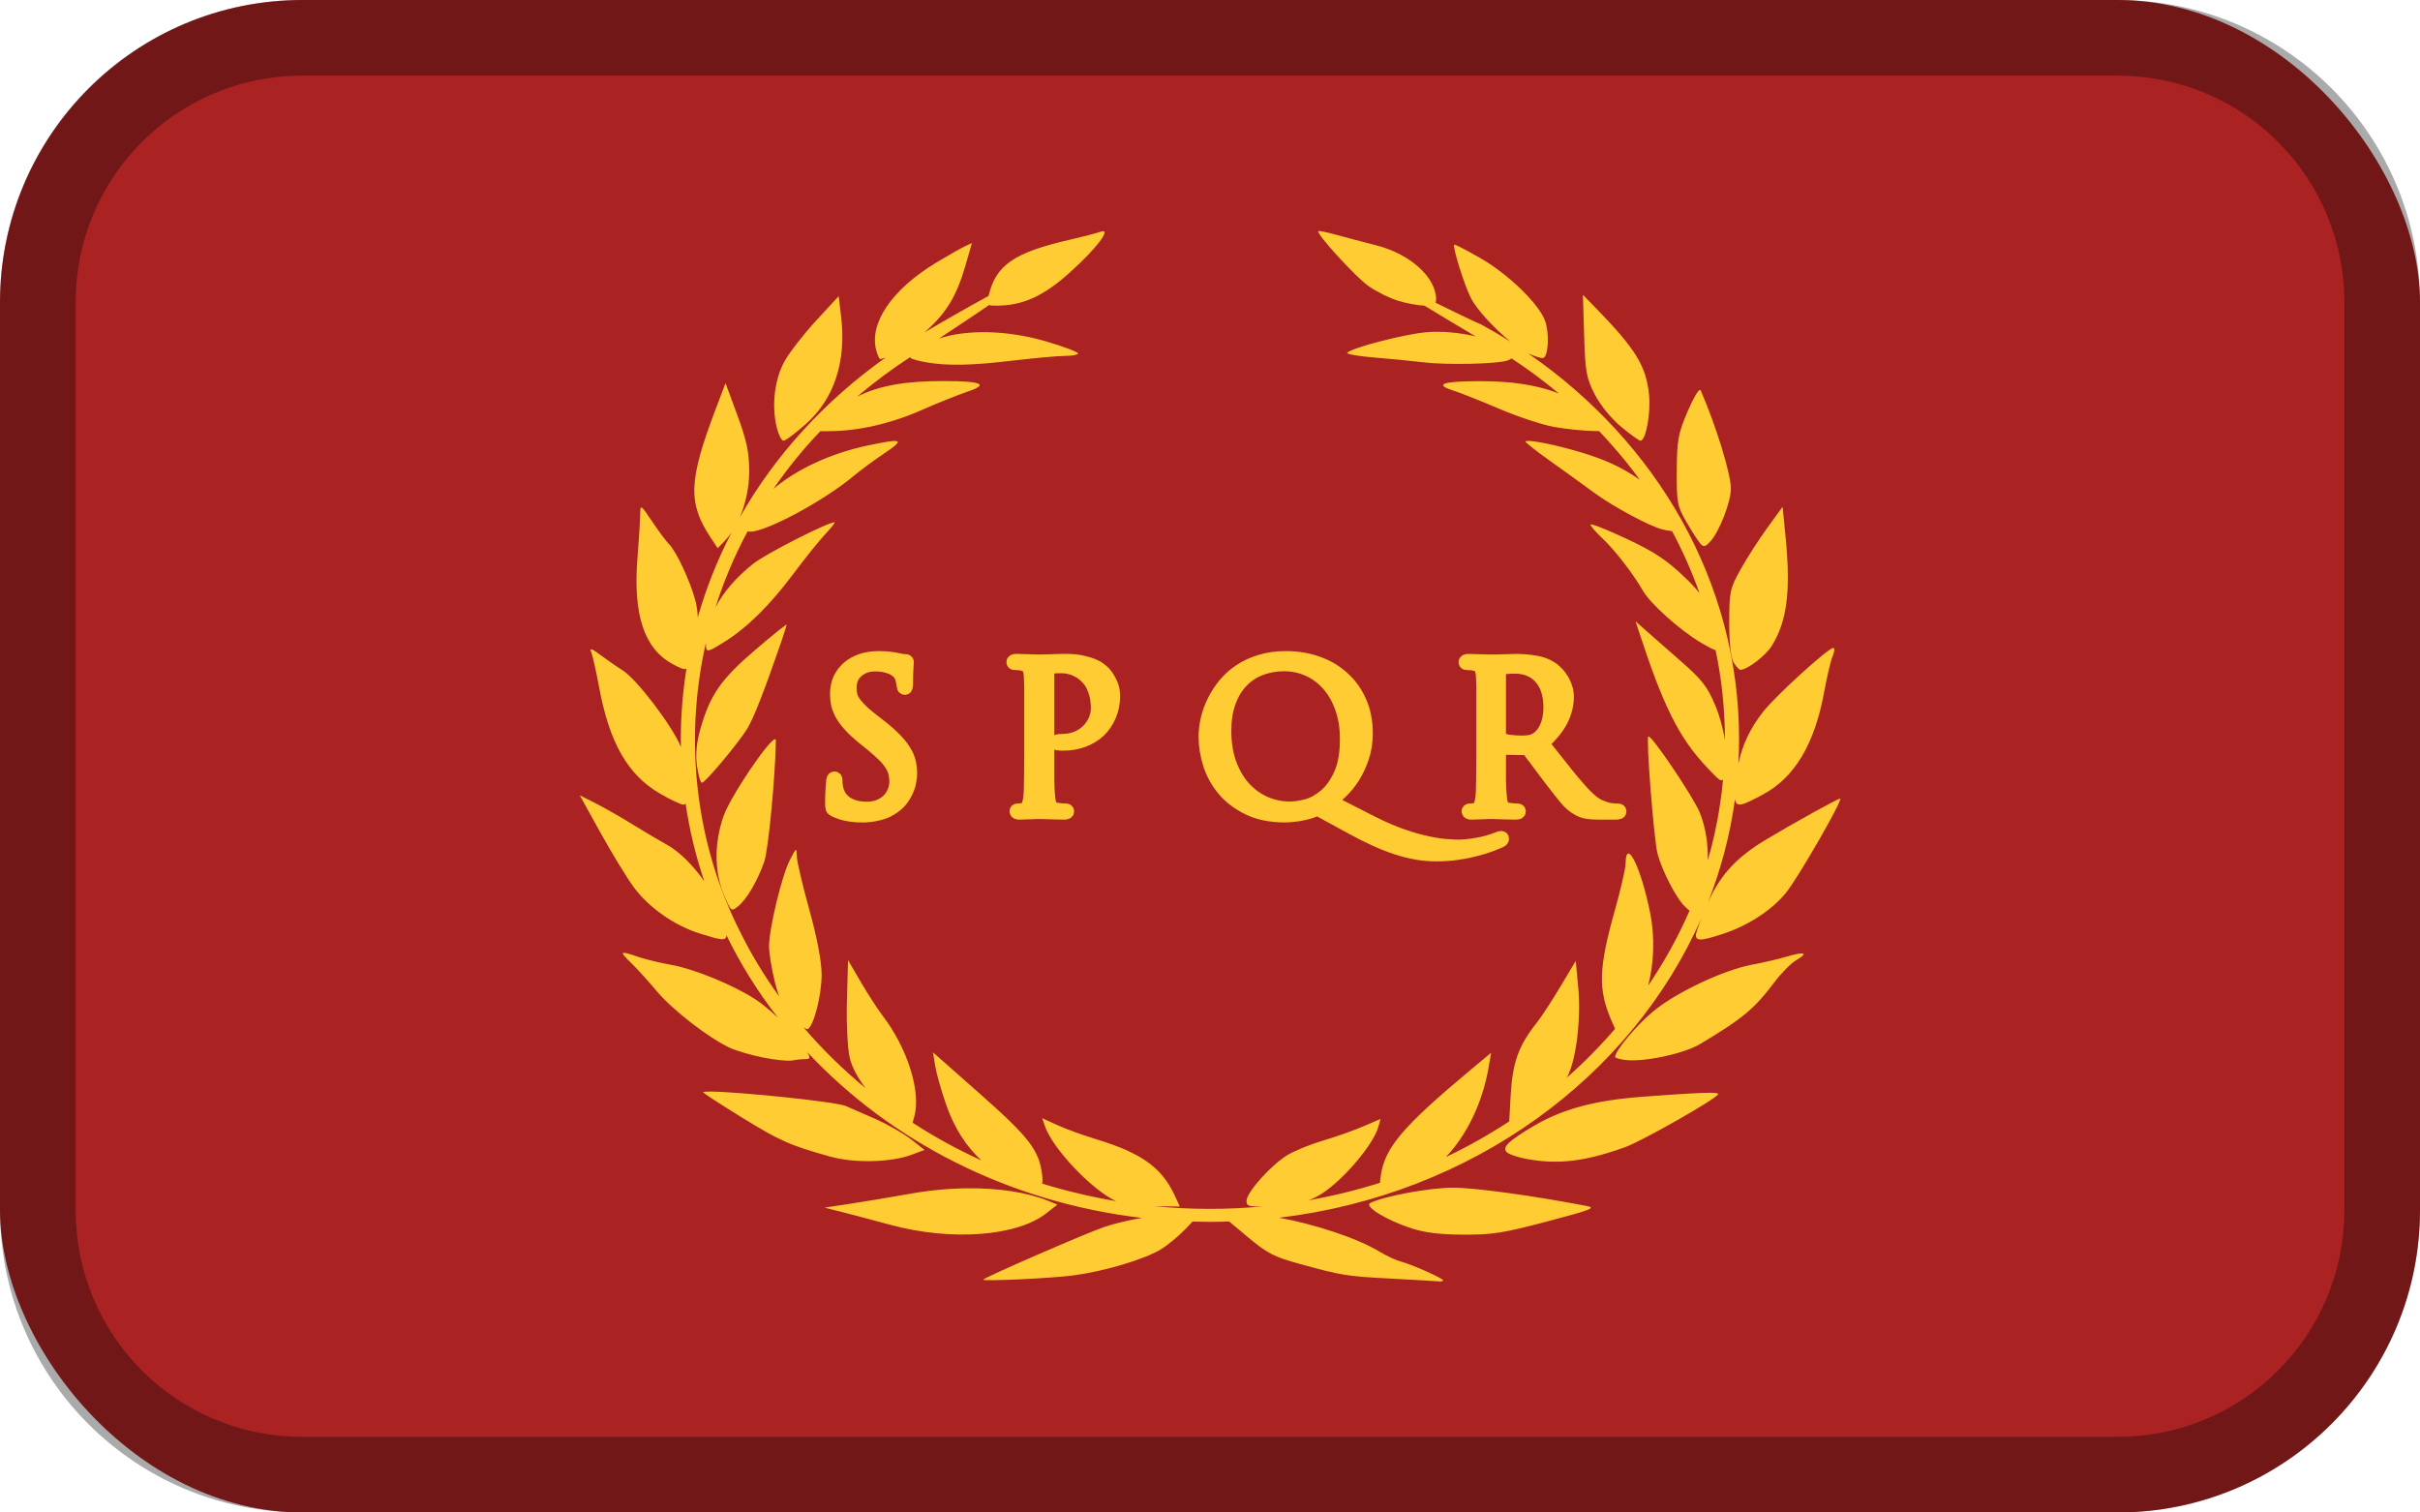 <?xml version="1.0" encoding="UTF-8" standalone="no"?>
<svg
		width="256px"
		height="160px"
		viewBox="0 0 128 80"
		version="1.1"
		xmlns="http://www.w3.org/2000/svg">
	<defs>
		<clipPath
				id="clipPath5122">
			<rect
					style="fill:#ffffff;fill-opacity:1;fill-rule:nonzero;stroke:none;stroke-width:0.292;stroke-linecap:round;stroke-linejoin:round;stroke-miterlimit:4;stroke-dasharray:none;stroke-dashoffset:0;stroke-opacity:1;paint-order:normal"
					id="rect5124"
					width="128"
					height="80"
					x="209.795"
					y="180.336"
					rx="16"
					ry="16"/>
		</clipPath>
	</defs>
	<g
			id="layer1"
			transform="translate(0,-217)">
		<g
				id="g5120"
				transform="translate(-209.795,36.664)"
				clip-path="url(#clipPath5122)">
			<rect
					width="133.333"
					height="80"
					x="207.129"
					y="180.336"
					fill="#aa2222"
					id="rect1274"
					style="stroke-width:0.222"/>
			<g
					transform="matrix(0.926,0,0,0.926,273.795,220.336)"
					id="g1278">
				<path
						d="m 6.289,-29.995 c -0.057,-0.007 -0.093,-0.006 -0.102,0.002 -0.143,0.128 2.109,2.596 2.853,3.126 0.436,0.311 1.193,0.69 1.682,0.843 0.483,0.151 1.165,0.278 1.526,0.286 0.725,0.444 1.74,1.052 2.923,1.756 -0.908,-0.216 -1.959,-0.316 -2.849,-0.234 -1.244,0.114 -4.143,0.865 -4.482,1.162 -0.088,0.077 0.589,0.201 1.504,0.275 0.915,0.074 2.205,0.201 2.867,0.281 1.295,0.157 4.189,0.096 4.763,-0.101 0.115,-0.04 0.197,-0.08 0.252,-0.125 0.943,0.62 1.845,1.289 2.701,2.004 -1.233,-0.489 -2.693,-0.707 -4.546,-0.704 -2.087,0.003 -2.593,0.179 -1.513,0.526 0.412,0.132 1.608,0.606 2.655,1.053 1.048,0.447 2.446,0.911 3.108,1.032 0.662,0.121 1.695,0.228 2.296,0.237 l 0.299,0.005 c 0.232,0.245 0.461,0.494 0.683,0.747 0.587,0.654 1.134,1.334 1.645,2.037 -0.677,-0.483 -1.477,-0.908 -2.352,-1.235 -1.466,-0.549 -3.995,-1.129 -4.184,-0.959 -0.037,0.034 0.581,0.523 1.374,1.088 0.793,0.565 1.939,1.392 2.545,1.838 1.106,0.812 3.216,1.943 3.93,2.106 0.222,0.051 0.39,0.08 0.525,0.092 0.613,1.142 1.137,2.324 1.566,3.534 -0.235,-0.295 -0.52,-0.594 -0.901,-0.955 -1.006,-0.954 -1.72,-1.421 -3.302,-2.161 -1.11,-0.519 -2.018,-0.875 -2.018,-0.792 0,0.083 0.298,0.432 0.663,0.774 0.729,0.684 1.742,1.991 2.333,3.012 0.432,0.747 2.128,2.262 3.317,2.964 0.4,0.236 0.663,0.378 0.829,0.423 0.355,1.685 0.533,3.401 0.533,5.117 -0.114,-0.667 -0.303,-1.371 -0.552,-1.964 -0.462,-1.097 -0.766,-1.482 -2.051,-2.599 -0.83,-0.721 -1.732,-1.513 -2.006,-1.76 l -0.498,-0.448 0.146,0.448 c 1.449,4.439 2.324,6.194 3.95,7.918 0.62,0.657 0.785,0.817 0.905,0.678 -0.049,0.516 -0.111,1.031 -0.193,1.543 -0.156,1.039 -0.387,2.066 -0.682,3.076 0.029,-0.921 -0.121,-1.91 -0.454,-2.728 -0.373,-0.917 -2.791,-4.494 -2.941,-4.351 -0.135,0.128 0.325,5.953 0.53,6.711 0.261,0.965 1.047,2.492 1.531,2.973 0.126,0.126 0.228,0.214 0.295,0.264 -0.647,1.49 -1.441,2.926 -2.368,4.288 0.326,-1.22 0.4,-2.735 0.124,-4.125 -0.521,-2.633 -1.401,-4.404 -1.41,-2.837 -0.003,0.265 -0.275,1.451 -0.607,2.634 -0.946,3.367 -0.977,4.566 -0.165,6.401 l 0.172,0.388 c -0.85,0.989 -1.774,1.926 -2.765,2.798 0.014,-0.023 0.03,-0.048 0.041,-0.07 0.506,-0.962 0.788,-3.287 0.619,-5.099 l -0.141,-1.507 -0.88,1.472 c -0.484,0.81 -1.084,1.728 -1.333,2.041 -1.061,1.33 -1.402,2.284 -1.508,4.218 l -0.079,1.437 c -0.327,0.213 -0.656,0.422 -0.993,0.623 -0.847,0.516 -1.724,0.987 -2.625,1.413 1.171,-1.23 2.072,-3.047 2.425,-5.041 l 0.163,-0.921 -1.224,1.022 c -3.814,3.187 -4.843,4.397 -5.08,5.977 -0.029,0.193 -0.045,0.33 -0.045,0.433 -1.331,0.421 -2.694,0.755 -4.078,0.998 0.166,-0.063 0.328,-0.138 0.5,-0.228 1.217,-0.638 3.172,-2.864 3.481,-3.963 l 0.127,-0.455 -0.988,0.426 c -0.543,0.234 -1.566,0.596 -2.273,0.803 -0.707,0.207 -1.622,0.577 -2.034,0.821 -0.934,0.553 -2.364,2.146 -2.364,2.635 0,0.284 0.112,0.34 0.968,0.309 -2.071,0.195 -4.165,0.193 -6.236,-0.01 0.035,7.9e-4 0.072,0.003 0.107,0.004 l 1.356,0.016 -0.31,-0.663 c -0.731,-1.564 -1.898,-2.398 -4.434,-3.169 -0.762,-0.232 -1.776,-0.599 -2.252,-0.817 l -0.866,-0.395 0.139,0.415 c 0.444,1.332 2.732,3.711 4.074,4.319 -0.704,-0.118 -1.402,-0.259 -2.095,-0.425 -0.717,-0.165 -1.425,-0.358 -2.123,-0.575 0.03,-0.125 0.025,-0.3 -0.005,-0.535 -0.173,-1.376 -0.742,-2.113 -3.529,-4.575 l -2.7,-2.387 0.124,0.773 c 0.068,0.425 0.351,1.425 0.628,2.222 0.455,1.309 1.132,2.373 2.015,3.179 -1.37,-0.623 -2.686,-1.344 -3.933,-2.155 l 0.103,-0.374 c 0.384,-1.399 -0.398,-3.883 -1.8,-5.716 -0.289,-0.377 -0.855,-1.251 -1.258,-1.941 l -0.733,-1.255 -0.064,2.33 c -0.035,1.305 0.037,2.744 0.165,3.27 0.128,0.526 0.456,1.13 0.898,1.711 -1.285,-1.059 -2.469,-2.22 -3.536,-3.464 0.111,0.069 0.203,0.111 0.242,0.089 0.345,-0.191 0.791,-1.954 0.788,-3.119 -0.002,-0.738 -0.263,-2.115 -0.701,-3.687 -0.384,-1.38 -0.706,-2.752 -0.716,-3.048 -0.018,-0.531 -0.023,-0.528 -0.404,0.212 -0.452,0.879 -1.184,3.915 -1.184,4.912 0,0.381 0.149,1.3 0.332,2.042 0.079,0.32 0.158,0.586 0.245,0.822 -0.83,-1.149 -1.565,-2.354 -2.188,-3.607 -2.619,-5.134 -3.249,-11.04 -1.998,-16.579 1.2e-4,0.573 0.047,0.569 1.067,-0.066 1.282,-0.799 2.594,-2.092 3.922,-3.87 0.663,-0.887 1.49,-1.916 1.838,-2.286 0.348,-0.37 0.584,-0.672 0.525,-0.672 -0.395,0 -3.911,1.791 -4.635,2.361 -0.965,0.759 -1.702,1.616 -2.163,2.489 0.471,-1.49 1.082,-2.94 1.832,-4.33 0.042,0.011 0.091,0.017 0.158,0.016 0.935,-0.004 4.211,-1.77 5.89,-3.174 0.392,-0.328 1.191,-0.917 1.775,-1.31 1.184,-0.796 1.044,-0.861 -0.95,-0.441 -2.157,0.455 -4.093,1.374 -5.397,2.482 0.794,-1.163 1.691,-2.264 2.678,-3.295 l 0.509,-0.002 c 1.662,-0.005 3.527,-0.432 5.285,-1.209 0.882,-0.39 2.038,-0.854 2.568,-1.032 1.291,-0.432 0.901,-0.618 -1.304,-0.622 -2.177,-0.003 -3.669,0.247 -4.955,0.89 0.953,-0.809 1.963,-1.563 3.023,-2.253 0.009,0.017 0.019,0.034 0.036,0.049 0.07,0.062 0.466,0.172 0.881,0.244 1.215,0.211 2.611,0.183 4.965,-0.099 1.213,-0.145 2.544,-0.265 2.958,-0.266 0.414,-7.9e-4 0.752,-0.066 0.752,-0.144 0,-0.078 -0.789,-0.378 -1.754,-0.666 -2.215,-0.661 -4.587,-0.725 -6.191,-0.18 1.215,-0.799 2.163,-1.433 2.87,-1.918 0.078,0.033 0.209,0.037 0.411,0.037 1.491,0 2.667,-0.527 4.167,-1.868 1.562,-1.397 2.475,-2.609 1.771,-2.351 -0.204,0.075 -1.003,0.282 -1.775,0.46 -3.151,0.726 -4.186,1.441 -4.604,3.177 -0.003,0.011 -0.003,0.016 -0.006,0.027 -1.219,0.664 -2.723,1.527 -3.665,2.086 0.042,-0.036 0.089,-0.073 0.129,-0.11 1.162,-1.055 1.727,-2.007 2.23,-3.756 l 0.358,-1.243 -0.43,0.203 c -0.237,0.111 -0.963,0.525 -1.614,0.919 -2.539,1.534 -3.854,3.473 -3.415,5.037 0.072,0.257 0.17,0.467 0.218,0.467 0.072,0 0.187,-0.037 0.317,-0.089 -3.449,2.446 -6.304,5.556 -8.33,9.121 0.331,-0.778 0.53,-1.702 0.531,-2.606 0.002,-1.082 -0.141,-1.763 -0.675,-3.212 l -0.678,-1.839 -0.571,1.509 c -1.535,4.054 -1.585,5.333 -0.287,7.301 l 0.411,0.622 0.447,-0.465 c 0.121,-0.125 0.234,-0.269 0.342,-0.424 -0.799,1.539 -1.447,3.157 -1.925,4.836 -0.014,-0.337 -0.06,-0.661 -0.144,-0.978 -0.289,-1.092 -1.081,-2.784 -1.493,-3.193 -0.153,-0.151 -0.586,-0.732 -0.962,-1.292 -0.665,-0.988 -0.684,-1.001 -0.689,-0.448 -0.003,0.313 -0.075,1.462 -0.161,2.554 -0.252,3.206 0.387,5.139 1.988,6.012 0.453,0.247 0.671,0.354 0.814,0.275 -0.21,1.31 -0.322,2.648 -0.322,4.01 0,0.154 0.004,0.307 0.007,0.461 -0.499,-1.2 -2.52,-3.87 -3.333,-4.373 -0.27,-0.167 -0.816,-0.545 -1.214,-0.841 -0.555,-0.413 -0.69,-0.459 -0.579,-0.198 0.079,0.187 0.279,1.075 0.445,1.972 0.59,3.191 1.625,5.015 3.459,6.094 0.604,0.355 1.22,0.646 1.37,0.646 0.044,0 0.083,-0.026 0.116,-0.069 0.224,1.522 0.582,3.006 1.067,4.439 -0.638,-0.904 -1.431,-1.704 -2.174,-2.107 -0.387,-0.21 -1.23,-0.709 -1.875,-1.109 -0.645,-0.4 -1.598,-0.947 -2.117,-1.214 L -36,2.23 l 1.195,2.157 c 0.657,1.186 1.512,2.584 1.899,3.105 0.859,1.156 2.298,2.167 3.736,2.624 1.206,0.383 1.53,0.463 1.551,0.114 0.81,1.658 1.794,3.23 2.932,4.697 -0.45,-0.421 -0.912,-0.805 -1.292,-1.051 -1.262,-0.817 -3.504,-1.734 -4.799,-1.961 -0.62,-0.109 -1.467,-0.314 -1.883,-0.456 -1.064,-0.363 -1.104,-0.332 -0.425,0.325 0.331,0.32 1.001,1.058 1.489,1.639 0.906,1.079 2.969,2.675 4.179,3.235 0.371,0.171 1.227,0.421 1.904,0.555 0.676,0.134 1.41,0.209 1.631,0.166 0.221,-0.042 0.562,-0.078 0.757,-0.079 0.293,-0.002 0.314,-0.053 0.123,-0.399 4.752,5.084 11.489,8.575 19.115,9.469 -0.759,0.131 -1.536,0.31 -2.148,0.517 -1.051,0.356 -6.918,2.909 -6.918,3.011 -2.5e-4,0.104 3.892,-0.078 5.134,-0.241 1.762,-0.231 4.064,-0.914 5.004,-1.486 0.39,-0.237 1.018,-0.754 1.397,-1.149 l 0.423,-0.442 c 0.329,0.01 0.66,0.016 0.992,0.016 0.368,0 0.734,-0.008 1.099,-0.02 l 1.042,0.871 c 1.134,0.949 1.51,1.144 2.98,1.548 2.456,0.675 2.657,0.707 5.291,0.846 1.323,0.07 2.519,0.139 2.657,0.155 0.138,0.016 0.251,-0.011 0.251,-0.058 0,-0.116 -1.778,-0.909 -2.406,-1.073 -0.276,-0.072 -0.823,-0.326 -1.217,-0.563 -1.337,-0.807 -3.778,-1.585 -5.74,-1.942 10.995,-1.314 20.136,-8.026 24.121,-17.124 -0.187,0.481 -0.319,0.873 -0.319,0.974 0,0.358 0.288,0.347 1.533,-0.06 1.43,-0.467 2.776,-1.338 3.59,-2.324 0.696,-0.842 3.323,-5.408 3.112,-5.407 -0.133,7.9e-4 -2.684,1.413 -4.248,2.352 -1.67,1.003 -2.602,2.017 -3.305,3.594 0.745,-1.886 1.272,-3.867 1.551,-5.918 0.067,0.517 0.437,0.358 1.585,-0.255 1.824,-0.973 2.971,-2.897 3.515,-5.898 0.155,-0.853 0.371,-1.761 0.479,-2.017 0.109,-0.256 0.124,-0.465 0.034,-0.465 -0.291,0 -3.315,2.755 -4.02,3.663 -0.728,0.937 -1.168,1.858 -1.4,2.951 0.026,-0.468 0.039,-0.938 0.039,-1.412 0,-8.997 -4.733,-16.987 -12.044,-22.022 0.375,0.17 0.75,0.286 0.854,0.26 0.291,-0.073 0.367,-1.354 0.123,-2.085 -0.321,-0.961 -2.065,-2.668 -3.682,-3.604 -0.8,-0.463 -1.484,-0.816 -1.52,-0.785 -0.114,0.097 0.556,2.252 0.939,3.025 0.334,0.674 1.364,1.778 2.268,2.513 -0.538,-0.34 -1.089,-0.664 -1.652,-0.972 -0.543,-0.228 -1.59,-0.743 -2.623,-1.251 0.022,-0.049 0.032,-0.109 0.032,-0.186 0,-1.265 -1.484,-2.602 -3.437,-3.096 -0.701,-0.178 -1.714,-0.444 -2.25,-0.593 -0.402,-0.111 -0.766,-0.193 -0.938,-0.213 z m 15.011,3.638 0.071,2.33 c 0.064,2.085 0.129,2.441 0.618,3.379 0.322,0.618 0.938,1.372 1.501,1.836 0.525,0.433 1.019,0.788 1.097,0.789 0.309,0.004 0.6,-1.571 0.489,-2.647 -0.167,-1.617 -0.774,-2.606 -3.006,-4.897 z m -42.51,0.078 -1.287,1.395 c -0.708,0.767 -1.519,1.811 -1.803,2.319 -0.573,1.028 -0.751,2.532 -0.448,3.782 0.102,0.419 0.276,0.762 0.387,0.762 0.111,0 0.679,-0.423 1.263,-0.941 1.631,-1.446 2.335,-3.58 2.027,-6.147 z m 49.206,5.357 c -0.108,-0.009 -0.373,0.439 -0.701,1.197 -0.553,1.28 -0.622,1.646 -0.633,3.406 -0.012,1.834 0.028,2.041 0.562,2.958 0.316,0.542 0.674,1.095 0.794,1.229 0.179,0.198 0.281,0.173 0.566,-0.142 0.519,-0.573 1.173,-2.263 1.169,-3.021 -0.005,-0.848 -0.843,-3.574 -1.722,-5.595 -0.009,-0.02 -0.021,-0.031 -0.036,-0.032 z m 4.711,6.669 -0.876,1.208 c -0.482,0.664 -1.168,1.733 -1.525,2.373 -0.608,1.092 -0.648,1.284 -0.648,3.048 0,1.196 0.095,2.029 0.258,2.285 0.141,0.222 0.31,0.403 0.376,0.403 0.4,0 1.448,-0.802 1.804,-1.38 0.868,-1.411 1.084,-3.122 0.782,-6.192 z m -56.892,6.739 c 0,-0.05 -0.813,0.604 -1.807,1.455 -1.951,1.669 -2.566,2.558 -3.12,4.512 -0.221,0.78 -0.282,1.455 -0.191,2.106 0.074,0.527 0.2,0.959 0.281,0.959 0.181,0 2.016,-2.185 2.57,-3.059 0.36,-0.569 0.971,-2.121 1.947,-4.953 0.176,-0.512 0.32,-0.971 0.32,-1.021 z m -0.641,6.543 c -0.277,-0.108 -2.565,3.244 -2.967,4.41 -0.528,1.529 -0.522,3.16 0.018,4.45 0.414,0.989 0.427,0.999 0.824,0.679 0.49,-0.396 1.097,-1.432 1.491,-2.545 0.231,-0.653 0.631,-4.836 0.663,-6.923 5e-4,-0.04 -0.009,-0.062 -0.027,-0.07 z m 58.588,12.236 c -0.154,0.006 -0.43,0.065 -0.82,0.18 -0.483,0.142 -1.371,0.349 -1.972,0.46 -1.622,0.299 -4.33,1.576 -5.649,2.663 -0.956,0.788 -2.182,2.255 -2.182,2.611 0,0.05 0.248,0.125 0.551,0.167 1.035,0.143 3.362,-0.345 4.291,-0.9 2.464,-1.473 3.105,-2.007 4.278,-3.564 0.38,-0.504 0.928,-1.055 1.217,-1.225 0.458,-0.268 0.542,-0.404 0.286,-0.393 z m -62.309,7.888 c -0.228,-10e-4 -0.374,0.009 -0.412,0.033 -0.034,0.021 0.94,0.658 2.164,1.414 2.21,1.366 2.808,1.631 5.116,2.272 1.38,0.383 3.459,0.332 4.655,-0.115 l 0.72,-0.269 -0.783,-0.614 c -0.43,-0.338 -1.369,-0.87 -2.086,-1.182 -0.717,-0.312 -1.446,-0.632 -1.619,-0.71 -0.554,-0.25 -6.16,-0.82 -7.755,-0.829 z m 57.164,0.069 c -0.559,-0.006 -1.75,0.066 -3.934,0.23 -2.715,0.203 -4.573,0.706 -6.218,1.682 -1.487,0.882 -1.837,1.245 -1.468,1.519 0.156,0.116 0.677,0.28 1.158,0.365 1.768,0.311 3.293,0.123 5.541,-0.682 0.964,-0.345 5.094,-2.687 5.324,-3.019 0.04,-0.058 -0.068,-0.09 -0.404,-0.094 z m -14.725,5.422 c -1.341,0 -3.956,0.482 -4.739,0.875 -0.375,0.188 0.935,0.99 2.369,1.451 0.78,0.251 1.624,0.352 2.975,0.357 1.645,0.006 2.254,-0.091 4.77,-0.755 2.563,-0.677 2.811,-0.776 2.225,-0.888 -3.107,-0.594 -6.363,-1.039 -7.6,-1.039 z m -27.722,0.035 c -1.063,0.009 -2.182,0.112 -3.299,0.312 -1.069,0.191 -2.607,0.447 -3.417,0.57 l -1.474,0.223 0.872,0.218 c 0.48,0.12 1.775,0.462 2.877,0.761 3.474,0.942 7.222,0.669 8.911,-0.649 l 0.645,-0.504 -0.517,-0.21 c -1.207,-0.492 -2.826,-0.736 -4.598,-0.721 z"
						fill="#ffcc33"
						id="path1276"/>
			</g>
			<g
					transform="matrix(0.521,0,0,0.521,274.629,220.336)"
					id="g1282">
				<path
						d="m 26.111,-0.174 q 0,1.474 -0.021,2.641 0,1.146 -0.083,1.801 -0.062,0.45 -0.187,0.757 -0.104,0.307 -0.415,0.368 -0.145,0.041 -0.311,0.061 -0.166,0.02 -0.311,0.02 -0.166,0 -0.166,0.123 0,0.164 0.332,0.164 0.228,0 0.561,-0.02 0.332,0 0.644,-0.02 0.311,0 0.519,-0.02 0.228,0 0.228,0 0.042,0 0.27,0 0.249,0.02 0.602,0.02 0.374,0.02 0.81,0.02 0.436,0.02 0.872,0.02 0.332,0 0.332,-0.164 0,-0.123 -0.166,-0.123 -0.145,0 -0.436,-0.02 Q 28.914,5.435 28.686,5.394 28.208,5.333 28.063,5.026 27.917,4.719 27.876,4.268 27.793,3.613 27.772,2.467 q 0,-1.167 0,-2.641 v -0.491 q 0,-0.164 0.145,-0.164 l 2.554,0.041 q 0.145,0 0.27,0.123 0.145,0.205 0.394,0.553 0.27,0.328 0.561,0.737 0.311,0.409 0.644,0.86 0.332,0.45 0.664,0.88 0.893,1.167 1.516,1.924 0.623,0.737 1.287,1.085 0.394,0.225 0.872,0.307 0.477,0.082 1.349,0.082 h 1.474 q 0.291,0 0.394,-0.041 0.104,-0.02 0.104,-0.123 0,-0.123 -0.187,-0.123 -0.104,0 -0.311,0 Q 39.294,5.455 39.003,5.415 38.609,5.353 37.965,5.087 37.322,4.821 36.471,3.941 35.557,2.979 34.498,1.648 33.44,0.317 32.153,-1.3 q 1.391,-1.269 1.951,-2.416 0.561,-1.167 0.561,-2.313 0,-0.532 -0.166,-0.983 -0.145,-0.45 -0.374,-0.798 -0.208,-0.348 -0.457,-0.594 -0.249,-0.266 -0.436,-0.409 -0.83,-0.594 -1.827,-0.737 -0.976,-0.164 -1.972,-0.164 -0.249,0 -0.623,0.02 -0.374,0 -0.768,0.02 -0.374,0 -0.685,0.02 -0.291,0 -0.374,0 -0.042,0 -0.291,0 -0.228,-0.02 -0.581,-0.02 -0.332,-0.02 -0.727,-0.02 -0.394,-0.02 -0.747,-0.02 -0.332,0 -0.332,0.164 0,0.123 0.166,0.123 0.145,0 0.353,0.02 0.228,0 0.353,0.041 0.519,0.102 0.685,0.368 0.166,0.266 0.208,0.798 0.021,0.246 0.021,0.532 0.021,0.266 0.021,0.737 0,0.45 0,1.208 0,0.757 0,1.945 z m 1.661,-8.516 q 0,-0.184 0.166,-0.246 0.166,-0.041 0.54,-0.082 0.374,-0.041 0.851,-0.041 1.682,0 2.637,1.085 0.955,1.085 0.955,3.009 0,1.167 -0.374,1.986 -0.353,0.798 -0.893,1.167 -0.353,0.246 -0.768,0.328 -0.415,0.061 -0.789,0.061 -0.685,0 -1.329,-0.082 -0.623,-0.102 -0.851,-0.246 -0.145,-0.082 -0.145,-0.246 z M 12.78,7.257 Q 15.313,8.649 17.368,9.324 19.444,10 21.333,10 q 1.142,0 2.138,-0.143 1.017,-0.143 1.848,-0.368 0.851,-0.205 1.495,-0.45 0.664,-0.246 1.1,-0.45 0.166,-0.082 0.166,-0.205 0,-0.123 -0.125,-0.123 -0.042,0 -0.125,0.02 -0.062,0.02 -0.166,0.061 -1.08,0.43 -2.201,0.614 -1.1,0.184 -1.889,0.184 -0.394,0 -1.163,-0.061 -0.768,-0.041 -1.889,-0.287 -1.121,-0.225 -2.554,-0.716 -1.432,-0.491 -3.135,-1.351 L 10.579,4.555 q 0.519,-0.328 1.142,-0.942 0.644,-0.614 1.204,-1.474 0.561,-0.88 0.934,-1.986 0.394,-1.126 0.394,-2.477 0,-1.781 -0.623,-3.193 -0.623,-1.433 -1.723,-2.416 -1.08,-1.003 -2.574,-1.535 -1.495,-0.532 -3.239,-0.532 -1.432,0 -2.595,0.368 -1.163,0.348 -2.076,0.962 -0.913,0.614 -1.578,1.433 -0.644,0.798 -1.08,1.699 -0.436,0.88 -0.644,1.801 -0.208,0.921 -0.208,1.74 0,1.392 0.457,2.825 0.457,1.412 1.432,2.579 0.997,1.167 2.533,1.904 1.536,0.737 3.695,0.737 0.415,0 0.872,-0.061 Q 7.362,5.947 7.798,5.844 8.233,5.763 8.607,5.64 9.002,5.496 9.292,5.353 Z M -0.112,-2.569 q 0,-1.679 0.457,-2.927 0.457,-1.269 1.266,-2.108 0.81,-0.86 1.91,-1.269 1.121,-0.43 2.429,-0.43 1.225,0 2.367,0.491 1.142,0.491 2.014,1.453 0.872,0.942 1.391,2.354 0.54,1.412 0.54,3.255 0,2.231 -0.644,3.623 Q 10.995,3.245 10.081,4.002 9.188,4.759 8.213,5.026 7.237,5.271 6.531,5.271 q -1.412,0 -2.616,-0.553 Q 2.711,4.166 1.798,3.142 0.905,2.119 0.386,0.665 -0.112,-0.788 -0.112,-2.569 Z M -19.789,-0.174 q 0,1.474 -0.021,2.641 0,1.146 -0.083,1.801 -0.062,0.45 -0.187,0.757 -0.104,0.307 -0.415,0.368 -0.145,0.041 -0.311,0.061 -0.166,0.02 -0.311,0.02 -0.166,0 -0.166,0.123 0,0.164 0.332,0.164 0.228,0 0.561,-0.02 0.332,0 0.644,-0.02 0.311,0 0.54,-0.02 0.228,0 0.249,0 0.042,0 0.27,0 0.249,0.02 0.602,0.02 0.374,0.02 0.81,0.02 0.436,0.02 0.872,0.02 0.332,0 0.332,-0.164 0,-0.123 -0.166,-0.123 -0.145,0 -0.436,-0.02 -0.27,-0.02 -0.498,-0.061 -0.477,-0.061 -0.623,-0.368 -0.145,-0.307 -0.187,-0.757 -0.083,-0.655 -0.104,-1.801 0,-1.167 0,-2.641 V -8.588 q 0,-0.328 0.166,-0.389 0.145,-0.061 0.374,-0.082 0.249,-0.041 0.519,-0.041 0.187,0 0.498,0 0.311,0 0.685,0.102 0.394,0.082 0.81,0.307 0.436,0.205 0.851,0.614 0.415,0.409 0.644,0.86 0.228,0.45 0.332,0.88 0.125,0.43 0.145,0.798 0.042,0.368 0.042,0.614 0,0.716 -0.291,1.331 -0.27,0.594 -0.747,1.044 -0.477,0.45 -1.142,0.716 -0.664,0.246 -1.412,0.246 -0.332,0 -0.457,0.041 -0.104,0.02 -0.104,0.143 0,0.082 0.062,0.123 0.083,0.02 0.166,0.02 0.083,0.02 0.208,0.02 0.145,0 0.228,0 1.1,0 2.035,-0.348 0.934,-0.348 1.619,-0.983 0.685,-0.655 1.059,-1.556 0.394,-0.901 0.394,-1.986 0,-0.819 -0.353,-1.453 -0.332,-0.655 -0.685,-0.983 -0.125,-0.123 -0.374,-0.307 -0.249,-0.205 -0.706,-0.389 -0.457,-0.184 -1.142,-0.328 -0.664,-0.143 -1.64,-0.143 -0.727,0 -1.495,0.041 -0.768,0.02 -1.121,0.02 -0.062,0 -0.311,0 -0.228,-0.02 -0.581,-0.02 -0.332,-0.02 -0.727,-0.02 -0.374,-0.02 -0.727,-0.02 -0.332,0 -0.332,0.164 0,0.123 0.166,0.123 0.145,0 0.353,0.02 0.228,0 0.353,0.041 0.519,0.102 0.685,0.368 0.166,0.266 0.208,0.798 0.021,0.246 0.021,0.532 0.021,0.266 0.021,0.737 0,0.45 0,1.208 0,0.757 0,1.945 z M -36.907,6.049 q 0.851,0 1.661,-0.205 0.81,-0.184 1.474,-0.655 0.54,-0.368 0.872,-0.819 0.353,-0.471 0.54,-0.942 0.208,-0.471 0.27,-0.901 0.083,-0.43 0.083,-0.737 0,-0.614 -0.125,-1.167 -0.125,-0.573 -0.477,-1.126 -0.332,-0.573 -0.934,-1.187 -0.581,-0.614 -1.495,-1.331 l -0.581,-0.45 q -0.747,-0.573 -1.246,-1.024 -0.477,-0.45 -0.768,-0.839 -0.291,-0.389 -0.415,-0.757 -0.104,-0.389 -0.104,-0.819 0,-1.126 0.727,-1.74 0.747,-0.635 1.827,-0.635 0.706,0 1.183,0.143 0.477,0.123 0.768,0.307 0.311,0.184 0.457,0.368 0.145,0.184 0.187,0.266 0.104,0.164 0.166,0.512 0.083,0.328 0.104,0.512 0.021,0.123 0.042,0.205 0.021,0.061 0.125,0.061 0.145,0 0.145,-0.471 0,-1.044 0.042,-1.556 0.042,-0.532 0.042,-0.614 0,-0.143 -0.208,-0.143 -0.125,0 -0.291,-0.02 -0.145,-0.02 -0.436,-0.082 -0.394,-0.102 -0.872,-0.143 -0.457,-0.061 -1.059,-0.061 -0.997,0 -1.785,0.266 -0.789,0.266 -1.349,0.757 -0.561,0.491 -0.872,1.167 -0.291,0.676 -0.291,1.494 0,0.532 0.104,1.044 0.125,0.491 0.415,1.044 0.311,0.532 0.83,1.105 0.519,0.573 1.349,1.249 l 0.934,0.757 q 0.664,0.553 1.121,1.003 0.457,0.43 0.727,0.86 0.291,0.409 0.415,0.86 0.125,0.43 0.125,0.962 0,0.491 -0.187,0.983 -0.187,0.491 -0.561,0.88 -0.353,0.368 -0.913,0.614 -0.561,0.246 -1.308,0.246 -0.519,0 -1.017,-0.102 -0.498,-0.123 -0.934,-0.368 -0.415,-0.246 -0.706,-0.635 -0.291,-0.409 -0.415,-0.983 -0.042,-0.225 -0.062,-0.409 0,-0.205 0,-0.348 0,-0.225 -0.145,-0.225 -0.145,0 -0.166,0.328 -0.021,0.246 -0.062,0.819 Q -40,3.941 -40,4.719 q 0,0.409 0.042,0.553 0.042,0.123 0.27,0.225 0.644,0.307 1.349,0.43 0.706,0.123 1.432,0.123 z"
						fill="#ffcc33"
						stroke="#ffcc33"
						stroke-width="1.35"
						id="path1280"/>
			</g>
		</g>
		<path
				style="fill:#000000;fill-opacity:0.333;fill-rule:nonzero;stroke:none;stroke-width:1.75;stroke-linecap:round;stroke-linejoin:round;stroke-miterlimit:4;stroke-dasharray:none;stroke-dashoffset:0;stroke-opacity:1;paint-order:normal"
				d="m 16,217 c -8.864,0 -16,7.136 -16,16 v 48 C 3.1439632e-5,289.864 7.136,297 16,297 h 96 c 8.864,0 16,-7.136 16,-16 v -48 c 0,-8.864 -7.136,-16 -16,-16 z m 0,4 h 96 c 6.648,0 12,5.352 12,12 v 48 c 0,6.648 -5.352,12 -12,12 H 16 c -6.648,0 -12,-5.352 -12,-12 v -48 c 0,-6.648 5.352,-12 12,-12 z"
				id="rect815-8"/>
	</g>
</svg>
